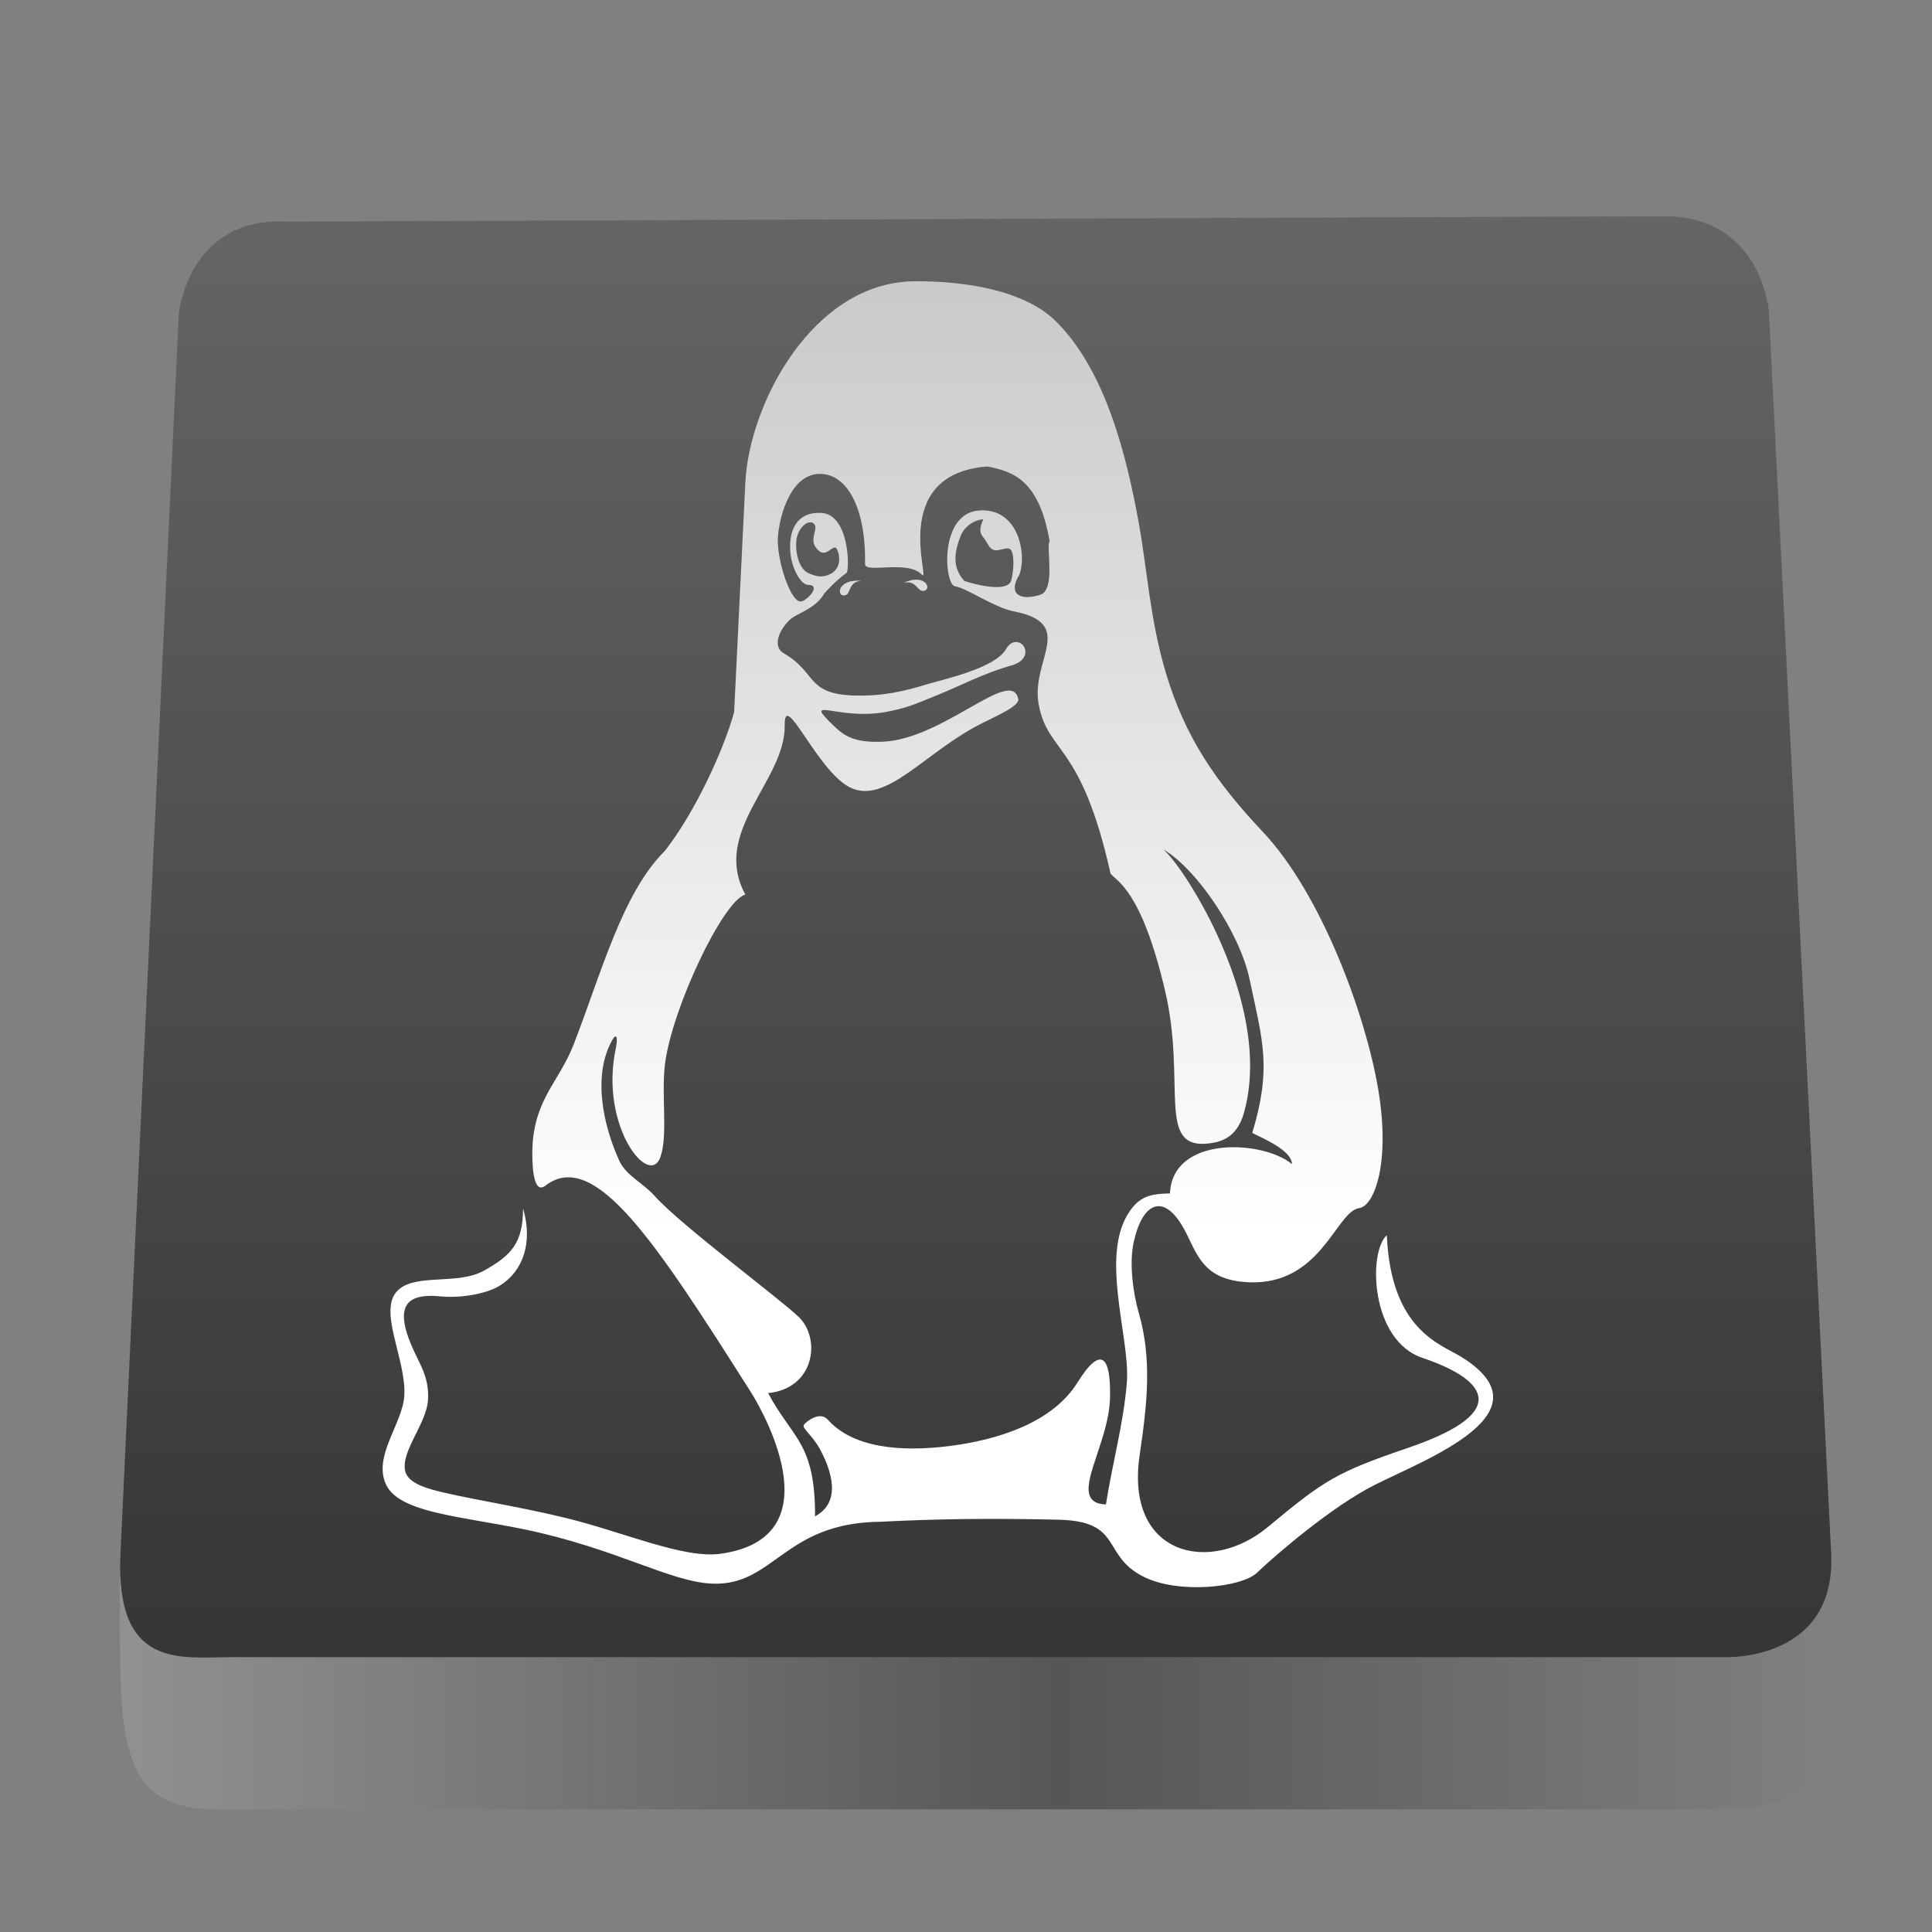 <?xml version="1.0" encoding="UTF-8" standalone="no"?>
<!DOCTYPE svg PUBLIC "-//W3C//DTD SVG 1.1//EN" "http://www.w3.org/Graphics/SVG/1.1/DTD/svg11.dtd">
<svg width="100%" height="100%" viewBox="0 0 64 64" version="1.1" xmlns="http://www.w3.org/2000/svg" xmlns:xlink="http://www.w3.org/1999/xlink" xml:space="preserve" xmlns:serif="http://www.serif.com/" style="fill-rule:evenodd;clip-rule:evenodd;stroke-linejoin:round;stroke-miterlimit:1.414;">
    <rect x="0" y="0" width="64" height="64" fill="#808080" stroke="none"/>
    <g transform="matrix(0.077,0,0,0.077,-32.214,1.5)">
        <path d="M469.95,658.71L1206.23,658.71C1206.23,724.537 1210.02,760.445 1159.61,758.914L511.846,758.914C467.144,758.914 469.95,726.481 469.95,658.71Z" style="fill:url(#_Linear1);"/>
        <g transform="matrix(1,0,0,1,464.715,-212.423)">
            <path d="M53.255,905.861C169.34,905.861 695.912,905.861 695.912,905.861C695.912,905.861 743.605,907.804 741.445,861.255L739.879,830.037L714.626,326.531C714.626,326.531 711.175,285.823 669.594,285.98L78.192,288.271C34.158,285.568 30.557,328.279 30.557,328.279L6.698,835.33L5.478,861.255C3.124,911.306 31.467,905.861 53.255,905.861Z" style="fill:url(#_Linear2);"/>
        </g>
    </g>
    <g transform="matrix(0.103,0,0,0.103,4.7,4.58)">
        <path d="M231.288,142.313C226.768,142.795 228.328,146.953 225.812,147.043C223.334,147.134 223.839,141.749 231.288,142.313ZM244.914,142.999C249.313,141.869 249.336,146.298 251.738,145.492C254.073,144.709 251.701,139.865 244.914,142.999ZM396.518,433.092C382.93,439.924 365.206,455.102 358.578,461.391C353.705,466.054 333.285,468.367 321.941,462.529C308.496,455.607 315.629,444.805 294.869,444.294C284.551,444.053 274.517,443.962 264.462,444.083C255.566,444.203 246.678,444.475 237.609,444.949C206.439,445.22 203.389,465.602 183.534,464.856C169.945,464.352 152.795,453.633 123.343,447.464C102.645,443.155 82.774,442.131 78.518,432.972C74.269,423.843 83.761,413.606 84.393,404.507C85.168,392.644 75.407,376.51 82.622,370.258C88.58,365.082 101.634,368.879 110.048,364.179C118.996,359.215 122.589,355.08 122.589,344.181C125.881,355.314 122.439,364.54 115.042,369.06C110.643,371.719 102.463,373.127 95.737,372.442C90.411,371.938 87.112,372.803 85.493,374.831C83.429,377.467 84.092,382.077 86.69,388.216C89.304,394.355 92.445,398.249 92.023,405.759C91.601,413.276 83.338,422.201 84.657,428.521C85.169,430.947 87.556,432.973 93.281,434.592C102.772,437.259 119.712,439.677 136.427,443.751C155.009,448.309 174.194,456.896 186.117,455.246C221.768,450.282 201.438,412.048 195.669,402.956C165.577,355.585 145.677,324.575 129.746,336.883C125.588,340.084 125.43,328.823 125.611,324.485C126.297,308.916 134.206,303.469 138.906,291.35C147.704,268.655 154.565,242.661 168.177,229.223C178.308,216.26 187.448,195.795 190.476,184.534C191.669,160.093 192.972,133.41 194.075,110.823C195.335,85.017 216.022,46.366 248.268,46.008C264.552,45.827 283.83,48.844 293.981,58.888C310.166,74.901 316.859,102.946 320.653,123.935C323.359,138.905 324.216,154.775 329.338,171.987C335.469,192.429 345.171,206.801 360.582,223.146C379.156,242.843 393.611,281.65 397.679,306.228C401.513,329.187 396.519,343.378 391.48,344.093C383.978,345.2 379.3,369.032 355.799,367.925C340.802,367.202 339.333,358.344 335.176,350.797C328.494,338.73 321.7,342.504 318.973,355.083C317.565,361.515 318.589,370.742 320.653,377.921C324.841,392.624 323.403,406.573 320.902,423.483C316.104,455.94 343.582,462.079 362.119,446.653C380.408,431.423 384.325,428.997 407.472,421.096C442.376,409.142 430.649,398.574 411.878,392.262C395.051,386.605 394.358,358.17 400.384,352.807C401.725,383.343 417.618,387.772 424.36,391.938C453.236,409.862 413.45,424.565 396.518,433.092ZM318.792,343.646C321.97,339.873 325.714,339.451 330.647,339.36C331.4,320.748 360.377,322.119 369.868,329.907C369.868,325.592 360.762,321.727 357.116,319.904C363.435,298.889 360.468,290.445 356.28,270.597C353.101,255.45 339.301,235.067 328.493,228.688C331.22,231.075 336.402,238.028 341.878,248.226C351.309,265.784 360.618,291.733 354.419,313.524C352.032,321.847 346.578,322.895 342.835,323.316C326.218,325.048 335.987,303.679 329.088,274.243C321.405,241.522 313.526,239.067 311.546,236.499C302.025,193.926 291.434,198.175 288.437,182.101C285.748,167.879 300.834,156.115 280.324,152.137C274.072,150.909 265.125,144.567 261.554,144.115C258.021,143.633 256.288,120.644 269.251,119.71C282.214,118.753 284.692,134.353 282.147,140.492C278.463,146.571 282.418,148.845 288.828,146.865C294.071,145.253 290.689,131.596 291.939,129.571C288.557,110.017 280.392,107.2 271.888,105.558C239.612,108.036 254.104,143.785 250.835,140.342C246.263,135.491 232.516,140.071 232.584,136.96C232.878,118.731 226.769,108.164 218.355,107.945C208.985,107.674 205.121,120.796 204.555,128.184C204.02,135.28 208.774,150.066 212.245,148.936C214.52,148.183 218.414,143.611 214.249,143.633C212.095,143.663 208.841,138.609 208.502,132.462C208.178,126.331 210.423,120.162 218.385,120.486C227.725,120.848 227.634,139.091 226.617,139.799C223.627,141.87 219.793,145.885 219.379,146.57C216.411,151.542 210.453,152.769 208.269,154.954C204.111,159.111 203.267,163.811 206.385,165.612C217.067,171.743 213.594,178.567 228.538,179.2C238.352,179.585 245.742,177.671 252.423,175.63C257.628,174.056 274.342,170.493 277.867,164.355C279.396,161.749 281.317,161.658 282.597,162.404C284.841,163.699 285.324,168.038 279.546,169.59C271.283,171.835 262.937,176.241 255.623,179.171C248.324,182.131 245.989,183.269 239.104,184.534C223.587,187.313 212.131,178.93 222.541,188.993C225.991,192.346 229.312,194.439 238.238,194.078C257.785,193.302 279.688,169.831 281.85,180.339C282.302,182.493 275.659,185.423 270.477,187.999C252.151,197.016 239.248,214.822 227.512,208.66C217.012,203.124 206.565,177.077 206.745,188.745C207.039,206.739 183.025,222.754 194.075,243.234C186.92,245.184 170.604,279.607 168.262,297.534C166.982,307.687 169.235,320.44 166.801,327.566C163.268,337.863 147.225,317.751 152.346,293.105C153.266,288.766 152.49,287.847 151.329,289.941C144.807,301.466 148.391,317.541 153.536,328.824C155.789,333.705 161.054,335.859 164.947,340.205C173.353,349.605 205.517,373.461 211.347,379.178C218.411,386.122 216.431,402.053 201.411,403.575C209.109,418.097 216.611,419.475 216.498,443.218C225.206,438.54 221.703,428.311 218.058,421.57C215.512,416.961 212.183,414.867 212.906,413.79C213.449,412.977 217.93,409.12 220.627,412.14C228.559,421.029 243.533,422.619 259.637,420.615C275.711,418.574 292.953,412.955 300.922,400.142C304.658,394.123 307.355,391.992 309.087,393.046C310.797,394.123 311.543,398.371 311.361,405.195C311.158,412.772 307.987,420.643 306.013,426.933C303.79,434.059 303.106,439.113 310.05,439.384C312.114,426.209 315.738,413.246 316.784,400.141C317.955,385.231 307.154,357.475 318.792,343.646ZM214.249,139.799C216.952,141.069 218.726,141.192 220.627,140.492C225.373,138.745 224.426,133.858 223.547,132.168C222.269,129.711 219.839,136.514 216.498,131.221C215.045,128.919 217.121,125.808 216.498,124.516C215.214,121.852 210.896,124.754 210.457,129.571C210.134,133.11 211.29,138.408 214.249,139.799ZM270.477,122.552C267.539,122.823 264.459,124.85 263.204,128.184C261.342,133.133 260.527,137.892 264.462,142.313C264.678,142.556 278.14,146.753 279.546,142.313C280.155,140.39 280.884,134.614 279.546,132.462C278.663,131.041 275.842,132.849 274.217,132.462C272.298,132.005 272.151,130.099 270.477,128.184C268.457,125.873 270.947,122.51 270.477,122.552Z" style="fill:url(#_Linear3);fill-rule:nonzero;"/>
    </g>
    <defs>
        <linearGradient id="_Linear1" x1="0" y1="0" x2="1" y2="0" gradientUnits="userSpaceOnUse" gradientTransform="matrix(1050.43,-4.552,4.552,1050.43,359.887,663.338)"><stop offset="0" style="stop-color:rgb(160,160,160);stop-opacity:1"/><stop offset="0.49" style="stop-color:rgb(86,86,86);stop-opacity:1"/><stop offset="1" style="stop-color:rgb(153,153,153);stop-opacity:1"/></linearGradient>
        <linearGradient id="_Linear2" x1="0" y1="0" x2="1" y2="0" gradientUnits="userSpaceOnUse" gradientTransform="matrix(-3.913,-629.667,629.667,-3.913,366.959,907.847)"><stop offset="0" style="stop-color:rgb(54,54,54);stop-opacity:1"/><stop offset="1" style="stop-color:rgb(101,101,103);stop-opacity:1"/></linearGradient>
        <linearGradient id="_Linear3" x1="0" y1="0" x2="1" y2="0" gradientUnits="userSpaceOnUse" gradientTransform="matrix(2.22,-327.223,327.223,2.22,247.746,352.057)"><stop offset="0" style="stop-color:white;stop-opacity:1"/><stop offset="1" style="stop-color:rgb(198,198,198);stop-opacity:1"/></linearGradient>
    </defs>
</svg>
